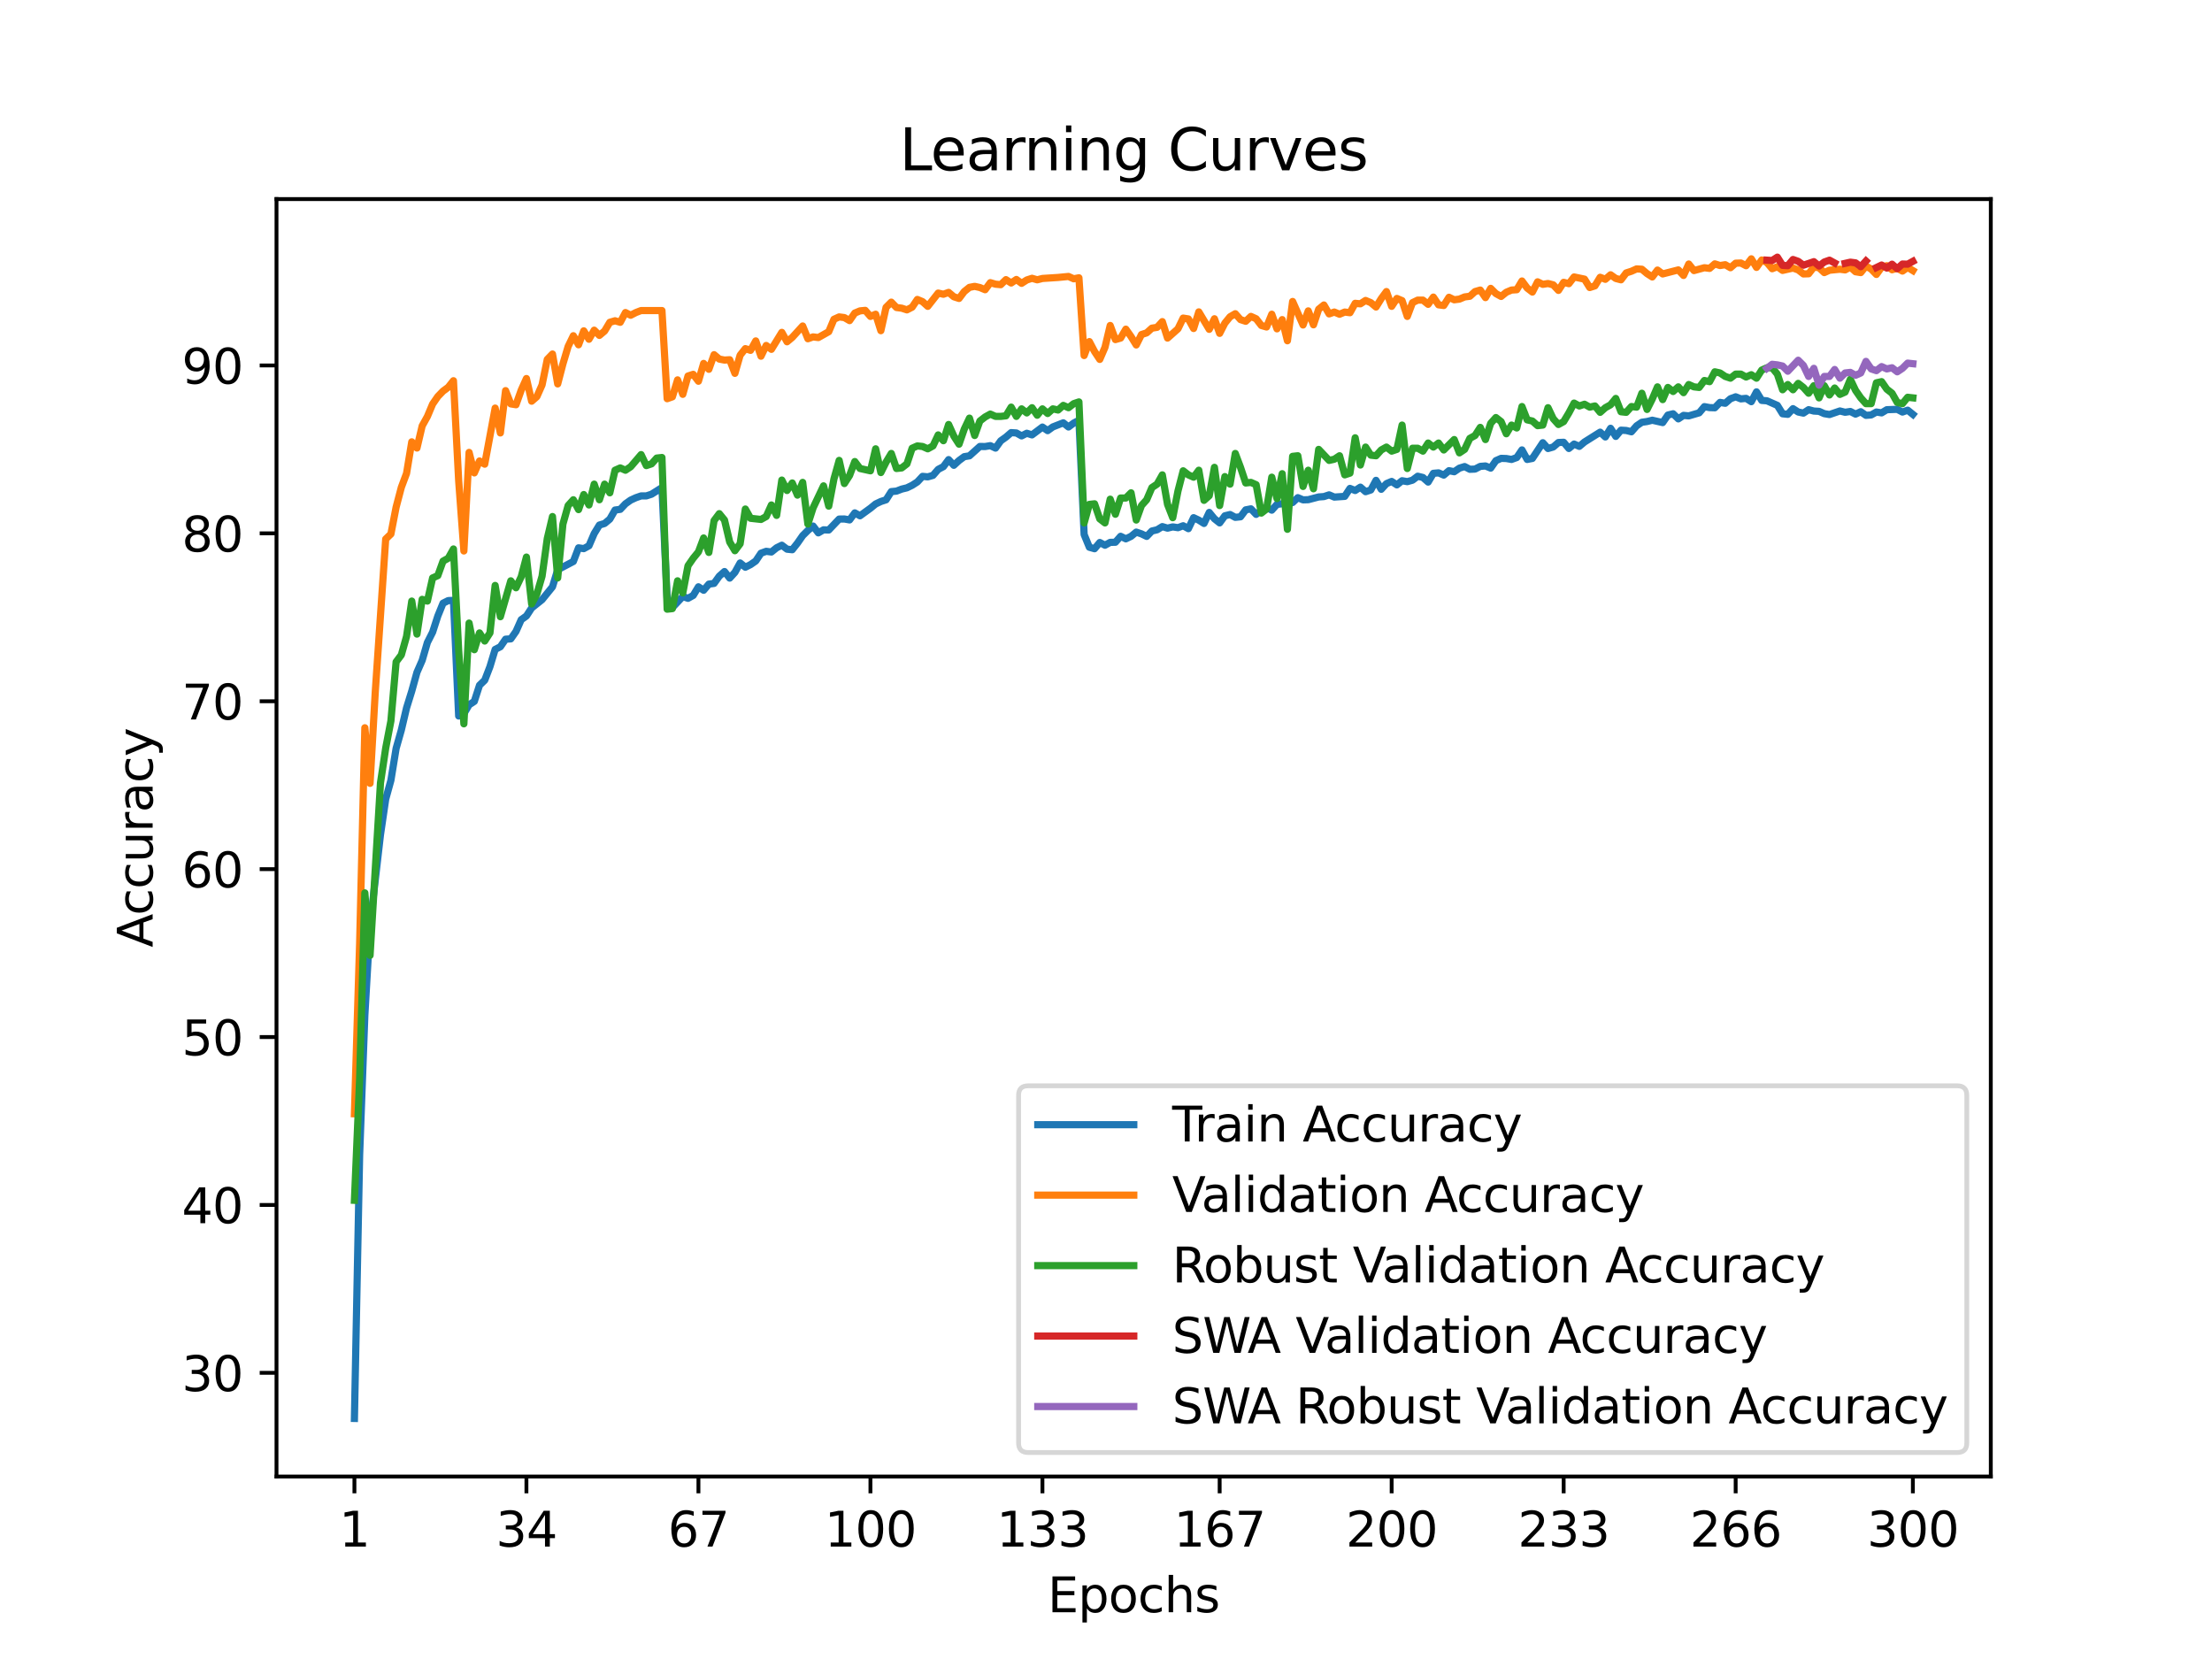 <?xml version="1.0" encoding="utf-8" standalone="no"?>
<!DOCTYPE svg PUBLIC "-//W3C//DTD SVG 1.1//EN"
  "http://www.w3.org/Graphics/SVG/1.1/DTD/svg11.dtd">
<svg xmlns:xlink="http://www.w3.org/1999/xlink" width="460.8pt" height="345.6pt" viewBox="0 0 460.8 345.6" xmlns="http://www.w3.org/2000/svg" version="1.1">
 <defs>
  <style type="text/css">*{stroke-linejoin: round; stroke-linecap: butt}</style>
 </defs>
 <g id="figure_1">
  <g id="patch_1">
   <path d="M 0 345.6 
L 460.8 345.6 
L 460.8 0 
L 0 0 
z
" style="fill: #ffffff"/>
  </g>
  <g id="axes_1">
   <g id="patch_2">
    <path d="M 57.6 307.584 
L 414.72 307.584 
L 414.72 41.472 
L 57.6 41.472 
z
" style="fill: #ffffff"/>
   </g>
   <g id="matplotlib.axis_1">
    <g id="xtick_1">
     <g id="line2d_1">
      <defs>
       <path id="m1b8434d48b" d="M 0 0 
L 0 3.5 
" style="stroke: #000000; stroke-width: 0.8"/>
      </defs>
      <g>
       <use xlink:href="#m1b8434d48b" x="73.833" y="307.584" style="stroke: #000000; stroke-width: 0.8"/>
      </g>
     </g>
     <g id="text_1">
      <!-- 1 -->
      <g transform="translate(70.651 322.182) scale(0.1 -0.1)">
       <defs>
        <path id="DejaVuSans-31" d="M 794 531 
L 1825 531 
L 1825 4091 
L 703 3866 
L 703 4441 
L 1819 4666 
L 2450 4666 
L 2450 531 
L 3481 531 
L 3481 0 
L 794 0 
L 794 531 
z
" transform="scale(0.016)"/>
       </defs>
       <use xlink:href="#DejaVuSans-31"/>
      </g>
     </g>
    </g>
    <g id="xtick_2">
     <g id="line2d_2">
      <g>
       <use xlink:href="#m1b8434d48b" x="109.664" y="307.584" style="stroke: #000000; stroke-width: 0.8"/>
      </g>
     </g>
     <g id="text_2">
      <!-- 34 -->
      <g transform="translate(103.302 322.182) scale(0.1 -0.1)">
       <defs>
        <path id="DejaVuSans-33" d="M 2597 2516 
Q 3050 2419 3304 2112 
Q 3559 1806 3559 1356 
Q 3559 666 3084 287 
Q 2609 -91 1734 -91 
Q 1441 -91 1130 -33 
Q 819 25 488 141 
L 488 750 
Q 750 597 1062 519 
Q 1375 441 1716 441 
Q 2309 441 2620 675 
Q 2931 909 2931 1356 
Q 2931 1769 2642 2001 
Q 2353 2234 1838 2234 
L 1294 2234 
L 1294 2753 
L 1863 2753 
Q 2328 2753 2575 2939 
Q 2822 3125 2822 3475 
Q 2822 3834 2567 4026 
Q 2313 4219 1838 4219 
Q 1578 4219 1281 4162 
Q 984 4106 628 3988 
L 628 4550 
Q 988 4650 1302 4700 
Q 1616 4750 1894 4750 
Q 2613 4750 3031 4423 
Q 3450 4097 3450 3541 
Q 3450 3153 3228 2886 
Q 3006 2619 2597 2516 
z
" transform="scale(0.016)"/>
        <path id="DejaVuSans-34" d="M 2419 4116 
L 825 1625 
L 2419 1625 
L 2419 4116 
z
M 2253 4666 
L 3047 4666 
L 3047 1625 
L 3713 1625 
L 3713 1100 
L 3047 1100 
L 3047 0 
L 2419 0 
L 2419 1100 
L 313 1100 
L 313 1709 
L 2253 4666 
z
" transform="scale(0.016)"/>
       </defs>
       <use xlink:href="#DejaVuSans-33"/>
       <use xlink:href="#DejaVuSans-34" x="63.623"/>
      </g>
     </g>
    </g>
    <g id="xtick_3">
     <g id="line2d_3">
      <g>
       <use xlink:href="#m1b8434d48b" x="145.496" y="307.584" style="stroke: #000000; stroke-width: 0.8"/>
      </g>
     </g>
     <g id="text_3">
      <!-- 67 -->
      <g transform="translate(139.133 322.182) scale(0.1 -0.1)">
       <defs>
        <path id="DejaVuSans-36" d="M 2113 2584 
Q 1688 2584 1439 2293 
Q 1191 2003 1191 1497 
Q 1191 994 1439 701 
Q 1688 409 2113 409 
Q 2538 409 2786 701 
Q 3034 994 3034 1497 
Q 3034 2003 2786 2293 
Q 2538 2584 2113 2584 
z
M 3366 4563 
L 3366 3988 
Q 3128 4100 2886 4159 
Q 2644 4219 2406 4219 
Q 1781 4219 1451 3797 
Q 1122 3375 1075 2522 
Q 1259 2794 1537 2939 
Q 1816 3084 2150 3084 
Q 2853 3084 3261 2657 
Q 3669 2231 3669 1497 
Q 3669 778 3244 343 
Q 2819 -91 2113 -91 
Q 1303 -91 875 529 
Q 447 1150 447 2328 
Q 447 3434 972 4092 
Q 1497 4750 2381 4750 
Q 2619 4750 2861 4703 
Q 3103 4656 3366 4563 
z
" transform="scale(0.016)"/>
        <path id="DejaVuSans-37" d="M 525 4666 
L 3525 4666 
L 3525 4397 
L 1831 0 
L 1172 0 
L 2766 4134 
L 525 4134 
L 525 4666 
z
" transform="scale(0.016)"/>
       </defs>
       <use xlink:href="#DejaVuSans-36"/>
       <use xlink:href="#DejaVuSans-37" x="63.623"/>
      </g>
     </g>
    </g>
    <g id="xtick_4">
     <g id="line2d_4">
      <g>
       <use xlink:href="#m1b8434d48b" x="181.327" y="307.584" style="stroke: #000000; stroke-width: 0.8"/>
      </g>
     </g>
     <g id="text_4">
      <!-- 100 -->
      <g transform="translate(171.783 322.182) scale(0.1 -0.1)">
       <defs>
        <path id="DejaVuSans-30" d="M 2034 4250 
Q 1547 4250 1301 3770 
Q 1056 3291 1056 2328 
Q 1056 1369 1301 889 
Q 1547 409 2034 409 
Q 2525 409 2770 889 
Q 3016 1369 3016 2328 
Q 3016 3291 2770 3770 
Q 2525 4250 2034 4250 
z
M 2034 4750 
Q 2819 4750 3233 4129 
Q 3647 3509 3647 2328 
Q 3647 1150 3233 529 
Q 2819 -91 2034 -91 
Q 1250 -91 836 529 
Q 422 1150 422 2328 
Q 422 3509 836 4129 
Q 1250 4750 2034 4750 
z
" transform="scale(0.016)"/>
       </defs>
       <use xlink:href="#DejaVuSans-31"/>
       <use xlink:href="#DejaVuSans-30" x="63.623"/>
       <use xlink:href="#DejaVuSans-30" x="127.246"/>
      </g>
     </g>
    </g>
    <g id="xtick_5">
     <g id="line2d_5">
      <g>
       <use xlink:href="#m1b8434d48b" x="217.158" y="307.584" style="stroke: #000000; stroke-width: 0.8"/>
      </g>
     </g>
     <g id="text_5">
      <!-- 133 -->
      <g transform="translate(207.615 322.182) scale(0.1 -0.1)">
       <use xlink:href="#DejaVuSans-31"/>
       <use xlink:href="#DejaVuSans-33" x="63.623"/>
       <use xlink:href="#DejaVuSans-33" x="127.246"/>
      </g>
     </g>
    </g>
    <g id="xtick_6">
     <g id="line2d_6">
      <g>
       <use xlink:href="#m1b8434d48b" x="254.076" y="307.584" style="stroke: #000000; stroke-width: 0.8"/>
      </g>
     </g>
     <g id="text_6">
      <!-- 167 -->
      <g transform="translate(244.532 322.182) scale(0.1 -0.1)">
       <use xlink:href="#DejaVuSans-31"/>
       <use xlink:href="#DejaVuSans-36" x="63.623"/>
       <use xlink:href="#DejaVuSans-37" x="127.246"/>
      </g>
     </g>
    </g>
    <g id="xtick_7">
     <g id="line2d_7">
      <g>
       <use xlink:href="#m1b8434d48b" x="289.907" y="307.584" style="stroke: #000000; stroke-width: 0.8"/>
      </g>
     </g>
     <g id="text_7">
      <!-- 200 -->
      <g transform="translate(280.363 322.182) scale(0.1 -0.1)">
       <defs>
        <path id="DejaVuSans-32" d="M 1228 531 
L 3431 531 
L 3431 0 
L 469 0 
L 469 531 
Q 828 903 1448 1529 
Q 2069 2156 2228 2338 
Q 2531 2678 2651 2914 
Q 2772 3150 2772 3378 
Q 2772 3750 2511 3984 
Q 2250 4219 1831 4219 
Q 1534 4219 1204 4116 
Q 875 4013 500 3803 
L 500 4441 
Q 881 4594 1212 4672 
Q 1544 4750 1819 4750 
Q 2544 4750 2975 4387 
Q 3406 4025 3406 3419 
Q 3406 3131 3298 2873 
Q 3191 2616 2906 2266 
Q 2828 2175 2409 1742 
Q 1991 1309 1228 531 
z
" transform="scale(0.016)"/>
       </defs>
       <use xlink:href="#DejaVuSans-32"/>
       <use xlink:href="#DejaVuSans-30" x="63.623"/>
       <use xlink:href="#DejaVuSans-30" x="127.246"/>
      </g>
     </g>
    </g>
    <g id="xtick_8">
     <g id="line2d_8">
      <g>
       <use xlink:href="#m1b8434d48b" x="325.739" y="307.584" style="stroke: #000000; stroke-width: 0.8"/>
      </g>
     </g>
     <g id="text_8">
      <!-- 233 -->
      <g transform="translate(316.195 322.182) scale(0.1 -0.1)">
       <use xlink:href="#DejaVuSans-32"/>
       <use xlink:href="#DejaVuSans-33" x="63.623"/>
       <use xlink:href="#DejaVuSans-33" x="127.246"/>
      </g>
     </g>
    </g>
    <g id="xtick_9">
     <g id="line2d_9">
      <g>
       <use xlink:href="#m1b8434d48b" x="361.57" y="307.584" style="stroke: #000000; stroke-width: 0.8"/>
      </g>
     </g>
     <g id="text_9">
      <!-- 266 -->
      <g transform="translate(352.026 322.182) scale(0.1 -0.1)">
       <use xlink:href="#DejaVuSans-32"/>
       <use xlink:href="#DejaVuSans-36" x="63.623"/>
       <use xlink:href="#DejaVuSans-36" x="127.246"/>
      </g>
     </g>
    </g>
    <g id="xtick_10">
     <g id="line2d_10">
      <g>
       <use xlink:href="#m1b8434d48b" x="398.487" y="307.584" style="stroke: #000000; stroke-width: 0.8"/>
      </g>
     </g>
     <g id="text_10">
      <!-- 300 -->
      <g transform="translate(388.944 322.182) scale(0.1 -0.1)">
       <use xlink:href="#DejaVuSans-33"/>
       <use xlink:href="#DejaVuSans-30" x="63.623"/>
       <use xlink:href="#DejaVuSans-30" x="127.246"/>
      </g>
     </g>
    </g>
    <g id="text_11">
     <!-- Epochs -->
     <g transform="translate(218.244 335.861) scale(0.1 -0.1)">
      <defs>
       <path id="DejaVuSans-45" d="M 628 4666 
L 3578 4666 
L 3578 4134 
L 1259 4134 
L 1259 2753 
L 3481 2753 
L 3481 2222 
L 1259 2222 
L 1259 531 
L 3634 531 
L 3634 0 
L 628 0 
L 628 4666 
z
" transform="scale(0.016)"/>
       <path id="DejaVuSans-70" d="M 1159 525 
L 1159 -1331 
L 581 -1331 
L 581 3500 
L 1159 3500 
L 1159 2969 
Q 1341 3281 1617 3432 
Q 1894 3584 2278 3584 
Q 2916 3584 3314 3078 
Q 3713 2572 3713 1747 
Q 3713 922 3314 415 
Q 2916 -91 2278 -91 
Q 1894 -91 1617 61 
Q 1341 213 1159 525 
z
M 3116 1747 
Q 3116 2381 2855 2742 
Q 2594 3103 2138 3103 
Q 1681 3103 1420 2742 
Q 1159 2381 1159 1747 
Q 1159 1113 1420 752 
Q 1681 391 2138 391 
Q 2594 391 2855 752 
Q 3116 1113 3116 1747 
z
" transform="scale(0.016)"/>
       <path id="DejaVuSans-6f" d="M 1959 3097 
Q 1497 3097 1228 2736 
Q 959 2375 959 1747 
Q 959 1119 1226 758 
Q 1494 397 1959 397 
Q 2419 397 2687 759 
Q 2956 1122 2956 1747 
Q 2956 2369 2687 2733 
Q 2419 3097 1959 3097 
z
M 1959 3584 
Q 2709 3584 3137 3096 
Q 3566 2609 3566 1747 
Q 3566 888 3137 398 
Q 2709 -91 1959 -91 
Q 1206 -91 779 398 
Q 353 888 353 1747 
Q 353 2609 779 3096 
Q 1206 3584 1959 3584 
z
" transform="scale(0.016)"/>
       <path id="DejaVuSans-63" d="M 3122 3366 
L 3122 2828 
Q 2878 2963 2633 3030 
Q 2388 3097 2138 3097 
Q 1578 3097 1268 2742 
Q 959 2388 959 1747 
Q 959 1106 1268 751 
Q 1578 397 2138 397 
Q 2388 397 2633 464 
Q 2878 531 3122 666 
L 3122 134 
Q 2881 22 2623 -34 
Q 2366 -91 2075 -91 
Q 1284 -91 818 406 
Q 353 903 353 1747 
Q 353 2603 823 3093 
Q 1294 3584 2113 3584 
Q 2378 3584 2631 3529 
Q 2884 3475 3122 3366 
z
" transform="scale(0.016)"/>
       <path id="DejaVuSans-68" d="M 3513 2113 
L 3513 0 
L 2938 0 
L 2938 2094 
Q 2938 2591 2744 2837 
Q 2550 3084 2163 3084 
Q 1697 3084 1428 2787 
Q 1159 2491 1159 1978 
L 1159 0 
L 581 0 
L 581 4863 
L 1159 4863 
L 1159 2956 
Q 1366 3272 1645 3428 
Q 1925 3584 2291 3584 
Q 2894 3584 3203 3211 
Q 3513 2838 3513 2113 
z
" transform="scale(0.016)"/>
       <path id="DejaVuSans-73" d="M 2834 3397 
L 2834 2853 
Q 2591 2978 2328 3040 
Q 2066 3103 1784 3103 
Q 1356 3103 1142 2972 
Q 928 2841 928 2578 
Q 928 2378 1081 2264 
Q 1234 2150 1697 2047 
L 1894 2003 
Q 2506 1872 2764 1633 
Q 3022 1394 3022 966 
Q 3022 478 2636 193 
Q 2250 -91 1575 -91 
Q 1294 -91 989 -36 
Q 684 19 347 128 
L 347 722 
Q 666 556 975 473 
Q 1284 391 1588 391 
Q 1994 391 2212 530 
Q 2431 669 2431 922 
Q 2431 1156 2273 1281 
Q 2116 1406 1581 1522 
L 1381 1569 
Q 847 1681 609 1914 
Q 372 2147 372 2553 
Q 372 3047 722 3315 
Q 1072 3584 1716 3584 
Q 2034 3584 2315 3537 
Q 2597 3491 2834 3397 
z
" transform="scale(0.016)"/>
      </defs>
      <use xlink:href="#DejaVuSans-45"/>
      <use xlink:href="#DejaVuSans-70" x="63.184"/>
      <use xlink:href="#DejaVuSans-6f" x="126.66"/>
      <use xlink:href="#DejaVuSans-63" x="187.842"/>
      <use xlink:href="#DejaVuSans-68" x="242.822"/>
      <use xlink:href="#DejaVuSans-73" x="306.201"/>
     </g>
    </g>
   </g>
   <g id="matplotlib.axis_2">
    <g id="ytick_1">
     <g id="line2d_11">
      <defs>
       <path id="m91380b7f02" d="M 0 0 
L -3.5 0 
" style="stroke: #000000; stroke-width: 0.8"/>
      </defs>
      <g>
       <use xlink:href="#m91380b7f02" x="57.6" y="285.988" style="stroke: #000000; stroke-width: 0.8"/>
      </g>
     </g>
     <g id="text_12">
      <!-- 30 -->
      <g transform="translate(37.875 289.787) scale(0.1 -0.1)">
       <use xlink:href="#DejaVuSans-33"/>
       <use xlink:href="#DejaVuSans-30" x="63.623"/>
      </g>
     </g>
    </g>
    <g id="ytick_2">
     <g id="line2d_12">
      <g>
       <use xlink:href="#m91380b7f02" x="57.6" y="251.011" style="stroke: #000000; stroke-width: 0.8"/>
      </g>
     </g>
     <g id="text_13">
      <!-- 40 -->
      <g transform="translate(37.875 254.81) scale(0.1 -0.1)">
       <use xlink:href="#DejaVuSans-34"/>
       <use xlink:href="#DejaVuSans-30" x="63.623"/>
      </g>
     </g>
    </g>
    <g id="ytick_3">
     <g id="line2d_13">
      <g>
       <use xlink:href="#m91380b7f02" x="57.6" y="216.035" style="stroke: #000000; stroke-width: 0.8"/>
      </g>
     </g>
     <g id="text_14">
      <!-- 50 -->
      <g transform="translate(37.875 219.834) scale(0.1 -0.1)">
       <defs>
        <path id="DejaVuSans-35" d="M 691 4666 
L 3169 4666 
L 3169 4134 
L 1269 4134 
L 1269 2991 
Q 1406 3038 1543 3061 
Q 1681 3084 1819 3084 
Q 2600 3084 3056 2656 
Q 3513 2228 3513 1497 
Q 3513 744 3044 326 
Q 2575 -91 1722 -91 
Q 1428 -91 1123 -41 
Q 819 9 494 109 
L 494 744 
Q 775 591 1075 516 
Q 1375 441 1709 441 
Q 2250 441 2565 725 
Q 2881 1009 2881 1497 
Q 2881 1984 2565 2268 
Q 2250 2553 1709 2553 
Q 1456 2553 1204 2497 
Q 953 2441 691 2322 
L 691 4666 
z
" transform="scale(0.016)"/>
       </defs>
       <use xlink:href="#DejaVuSans-35"/>
       <use xlink:href="#DejaVuSans-30" x="63.623"/>
      </g>
     </g>
    </g>
    <g id="ytick_4">
     <g id="line2d_14">
      <g>
       <use xlink:href="#m91380b7f02" x="57.6" y="181.058" style="stroke: #000000; stroke-width: 0.8"/>
      </g>
     </g>
     <g id="text_15">
      <!-- 60 -->
      <g transform="translate(37.875 184.857) scale(0.1 -0.1)">
       <use xlink:href="#DejaVuSans-36"/>
       <use xlink:href="#DejaVuSans-30" x="63.623"/>
      </g>
     </g>
    </g>
    <g id="ytick_5">
     <g id="line2d_15">
      <g>
       <use xlink:href="#m91380b7f02" x="57.6" y="146.081" style="stroke: #000000; stroke-width: 0.8"/>
      </g>
     </g>
     <g id="text_16">
      <!-- 70 -->
      <g transform="translate(37.875 149.88) scale(0.1 -0.1)">
       <use xlink:href="#DejaVuSans-37"/>
       <use xlink:href="#DejaVuSans-30" x="63.623"/>
      </g>
     </g>
    </g>
    <g id="ytick_6">
     <g id="line2d_16">
      <g>
       <use xlink:href="#m91380b7f02" x="57.6" y="111.105" style="stroke: #000000; stroke-width: 0.8"/>
      </g>
     </g>
     <g id="text_17">
      <!-- 80 -->
      <g transform="translate(37.875 114.904) scale(0.1 -0.1)">
       <defs>
        <path id="DejaVuSans-38" d="M 2034 2216 
Q 1584 2216 1326 1975 
Q 1069 1734 1069 1313 
Q 1069 891 1326 650 
Q 1584 409 2034 409 
Q 2484 409 2743 651 
Q 3003 894 3003 1313 
Q 3003 1734 2745 1975 
Q 2488 2216 2034 2216 
z
M 1403 2484 
Q 997 2584 770 2862 
Q 544 3141 544 3541 
Q 544 4100 942 4425 
Q 1341 4750 2034 4750 
Q 2731 4750 3128 4425 
Q 3525 4100 3525 3541 
Q 3525 3141 3298 2862 
Q 3072 2584 2669 2484 
Q 3125 2378 3379 2068 
Q 3634 1759 3634 1313 
Q 3634 634 3220 271 
Q 2806 -91 2034 -91 
Q 1263 -91 848 271 
Q 434 634 434 1313 
Q 434 1759 690 2068 
Q 947 2378 1403 2484 
z
M 1172 3481 
Q 1172 3119 1398 2916 
Q 1625 2713 2034 2713 
Q 2441 2713 2670 2916 
Q 2900 3119 2900 3481 
Q 2900 3844 2670 4047 
Q 2441 4250 2034 4250 
Q 1625 4250 1398 4047 
Q 1172 3844 1172 3481 
z
" transform="scale(0.016)"/>
       </defs>
       <use xlink:href="#DejaVuSans-38"/>
       <use xlink:href="#DejaVuSans-30" x="63.623"/>
      </g>
     </g>
    </g>
    <g id="ytick_7">
     <g id="line2d_17">
      <g>
       <use xlink:href="#m91380b7f02" x="57.6" y="76.128" style="stroke: #000000; stroke-width: 0.8"/>
      </g>
     </g>
     <g id="text_18">
      <!-- 90 -->
      <g transform="translate(37.875 79.927) scale(0.1 -0.1)">
       <defs>
        <path id="DejaVuSans-39" d="M 703 97 
L 703 672 
Q 941 559 1184 500 
Q 1428 441 1663 441 
Q 2288 441 2617 861 
Q 2947 1281 2994 2138 
Q 2813 1869 2534 1725 
Q 2256 1581 1919 1581 
Q 1219 1581 811 2004 
Q 403 2428 403 3163 
Q 403 3881 828 4315 
Q 1253 4750 1959 4750 
Q 2769 4750 3195 4129 
Q 3622 3509 3622 2328 
Q 3622 1225 3098 567 
Q 2575 -91 1691 -91 
Q 1453 -91 1209 -44 
Q 966 3 703 97 
z
M 1959 2075 
Q 2384 2075 2632 2365 
Q 2881 2656 2881 3163 
Q 2881 3666 2632 3958 
Q 2384 4250 1959 4250 
Q 1534 4250 1286 3958 
Q 1038 3666 1038 3163 
Q 1038 2656 1286 2365 
Q 1534 2075 1959 2075 
z
" transform="scale(0.016)"/>
       </defs>
       <use xlink:href="#DejaVuSans-39"/>
       <use xlink:href="#DejaVuSans-30" x="63.623"/>
      </g>
     </g>
    </g>
    <g id="text_19">
     <!-- Accuracy -->
     <g transform="translate(31.795 197.356) rotate(-90) scale(0.1 -0.1)">
      <defs>
       <path id="DejaVuSans-41" d="M 2188 4044 
L 1331 1722 
L 3047 1722 
L 2188 4044 
z
M 1831 4666 
L 2547 4666 
L 4325 0 
L 3669 0 
L 3244 1197 
L 1141 1197 
L 716 0 
L 50 0 
L 1831 4666 
z
" transform="scale(0.016)"/>
       <path id="DejaVuSans-75" d="M 544 1381 
L 544 3500 
L 1119 3500 
L 1119 1403 
Q 1119 906 1312 657 
Q 1506 409 1894 409 
Q 2359 409 2629 706 
Q 2900 1003 2900 1516 
L 2900 3500 
L 3475 3500 
L 3475 0 
L 2900 0 
L 2900 538 
Q 2691 219 2414 64 
Q 2138 -91 1772 -91 
Q 1169 -91 856 284 
Q 544 659 544 1381 
z
M 1991 3584 
L 1991 3584 
z
" transform="scale(0.016)"/>
       <path id="DejaVuSans-72" d="M 2631 2963 
Q 2534 3019 2420 3045 
Q 2306 3072 2169 3072 
Q 1681 3072 1420 2755 
Q 1159 2438 1159 1844 
L 1159 0 
L 581 0 
L 581 3500 
L 1159 3500 
L 1159 2956 
Q 1341 3275 1631 3429 
Q 1922 3584 2338 3584 
Q 2397 3584 2469 3576 
Q 2541 3569 2628 3553 
L 2631 2963 
z
" transform="scale(0.016)"/>
       <path id="DejaVuSans-61" d="M 2194 1759 
Q 1497 1759 1228 1600 
Q 959 1441 959 1056 
Q 959 750 1161 570 
Q 1363 391 1709 391 
Q 2188 391 2477 730 
Q 2766 1069 2766 1631 
L 2766 1759 
L 2194 1759 
z
M 3341 1997 
L 3341 0 
L 2766 0 
L 2766 531 
Q 2569 213 2275 61 
Q 1981 -91 1556 -91 
Q 1019 -91 701 211 
Q 384 513 384 1019 
Q 384 1609 779 1909 
Q 1175 2209 1959 2209 
L 2766 2209 
L 2766 2266 
Q 2766 2663 2505 2880 
Q 2244 3097 1772 3097 
Q 1472 3097 1187 3025 
Q 903 2953 641 2809 
L 641 3341 
Q 956 3463 1253 3523 
Q 1550 3584 1831 3584 
Q 2591 3584 2966 3190 
Q 3341 2797 3341 1997 
z
" transform="scale(0.016)"/>
       <path id="DejaVuSans-79" d="M 2059 -325 
Q 1816 -950 1584 -1140 
Q 1353 -1331 966 -1331 
L 506 -1331 
L 506 -850 
L 844 -850 
Q 1081 -850 1212 -737 
Q 1344 -625 1503 -206 
L 1606 56 
L 191 3500 
L 800 3500 
L 1894 763 
L 2988 3500 
L 3597 3500 
L 2059 -325 
z
" transform="scale(0.016)"/>
      </defs>
      <use xlink:href="#DejaVuSans-41"/>
      <use xlink:href="#DejaVuSans-63" x="66.658"/>
      <use xlink:href="#DejaVuSans-63" x="121.639"/>
      <use xlink:href="#DejaVuSans-75" x="176.619"/>
      <use xlink:href="#DejaVuSans-72" x="239.998"/>
      <use xlink:href="#DejaVuSans-61" x="281.111"/>
      <use xlink:href="#DejaVuSans-63" x="342.391"/>
      <use xlink:href="#DejaVuSans-79" x="397.371"/>
     </g>
    </g>
   </g>
   <g id="line2d_18">
    <path d="M 73.833 295.488 
L 74.919 240.525 
L 76.004 211.48 
L 77.09 192.709 
L 79.262 173.86 
L 80.348 166.485 
L 81.433 162.552 
L 82.519 155.904 
L 83.605 152.076 
L 84.691 147.469 
L 85.777 143.965 
L 86.862 140.05 
L 87.948 137.571 
L 89.034 133.84 
L 90.12 131.694 
L 91.206 128.33 
L 92.291 125.659 
L 93.377 125.116 
L 94.463 125.063 
L 95.549 149.15 
L 96.635 148.677 
L 97.72 146.829 
L 98.806 146.111 
L 99.892 142.748 
L 100.978 141.705 
L 102.064 138.876 
L 103.149 135.285 
L 104.235 134.733 
L 105.321 133.156 
L 106.407 133.086 
L 107.493 131.536 
L 108.578 129.092 
L 109.664 128.321 
L 110.75 126.657 
L 112.922 124.923 
L 115.093 122.243 
L 116.179 118.686 
L 119.436 116.97 
L 120.522 114.123 
L 121.608 114.289 
L 122.694 113.694 
L 123.78 111.154 
L 124.865 109.376 
L 125.951 109.051 
L 127.037 108.141 
L 128.123 106.249 
L 129.209 106.108 
L 130.294 104.952 
L 131.38 104.181 
L 132.466 103.682 
L 133.552 103.306 
L 134.638 103.306 
L 135.723 102.955 
L 137.895 101.58 
L 138.981 124.651 
L 140.067 126.57 
L 142.238 124.266 
L 143.324 124.643 
L 144.41 124.038 
L 145.496 122.243 
L 146.581 122.961 
L 147.667 121.682 
L 148.753 121.533 
L 149.839 120.027 
L 150.925 119.063 
L 152.01 120.43 
L 153.096 119.238 
L 154.182 117.276 
L 155.268 118.161 
L 156.354 117.618 
L 157.439 116.865 
L 158.525 115.244 
L 159.611 114.85 
L 160.697 114.99 
L 161.783 114.114 
L 162.868 113.58 
L 163.954 114.403 
L 165.04 114.517 
L 166.126 113.142 
L 167.212 111.583 
L 168.297 110.505 
L 169.383 109.586 
L 170.469 111.005 
L 171.555 110.374 
L 172.641 110.409 
L 174.812 108.132 
L 175.898 108.114 
L 176.984 108.307 
L 178.07 106.844 
L 179.155 107.449 
L 181.327 105.872 
L 182.413 104.987 
L 183.499 104.471 
L 184.584 104.12 
L 185.67 102.412 
L 186.756 102.307 
L 187.842 101.887 
L 188.928 101.624 
L 190.013 101.098 
L 191.099 100.398 
L 192.185 99.233 
L 193.271 99.338 
L 194.357 99.031 
L 195.442 97.779 
L 196.528 97.209 
L 197.614 95.746 
L 198.7 96.929 
L 199.786 95.93 
L 200.871 95.133 
L 201.957 94.958 
L 204.129 93.005 
L 205.215 93.022 
L 206.3 92.838 
L 207.386 93.347 
L 208.472 91.831 
L 209.558 91.06 
L 210.644 90.123 
L 211.729 90.193 
L 212.815 90.806 
L 213.901 90.255 
L 214.987 90.596 
L 217.158 88.967 
L 218.244 89.711 
L 219.33 88.932 
L 221.502 88.082 
L 222.587 88.949 
L 223.673 88.135 
L 224.759 87.557 
L 225.845 111.355 
L 226.931 114 
L 228.016 114.307 
L 229.102 113.011 
L 230.188 113.58 
L 231.274 112.984 
L 232.36 112.958 
L 233.445 111.723 
L 234.531 112.249 
L 235.617 111.732 
L 236.703 110.847 
L 237.789 111.215 
L 238.875 111.741 
L 239.96 110.619 
L 241.046 110.365 
L 242.132 109.7 
L 243.218 110.024 
L 244.304 109.761 
L 245.389 109.927 
L 246.475 109.524 
L 247.561 110.129 
L 248.647 107.843 
L 249.733 108.36 
L 250.818 109.043 
L 251.904 106.748 
L 252.99 108.07 
L 254.076 108.929 
L 255.162 107.449 
L 256.247 107.186 
L 257.333 107.773 
L 258.419 107.659 
L 259.505 106.214 
L 260.591 106.003 
L 261.676 107.151 
L 262.762 106.31 
L 263.848 105.688 
L 264.934 106.275 
L 266.02 105.066 
L 269.277 104.689 
L 270.363 103.673 
L 271.449 104.129 
L 272.534 104.094 
L 274.706 103.525 
L 275.792 103.446 
L 276.878 103.087 
L 277.963 103.551 
L 280.135 103.402 
L 281.221 101.746 
L 282.307 102.184 
L 283.392 101.484 
L 284.478 102.43 
L 285.564 102.071 
L 286.65 100.065 
L 287.736 101.93 
L 288.821 100.748 
L 289.907 100.292 
L 290.993 101.011 
L 292.079 100.144 
L 293.165 100.336 
L 294.25 100.03 
L 295.336 99.206 
L 296.422 99.469 
L 297.508 100.424 
L 298.594 98.602 
L 299.679 98.506 
L 300.765 98.97 
L 301.851 98.05 
L 302.937 98.269 
L 304.023 97.525 
L 305.108 97.192 
L 306.194 97.761 
L 307.28 97.717 
L 308.366 97.157 
L 309.452 97.069 
L 310.537 97.516 
L 311.623 95.965 
L 312.709 95.484 
L 313.795 95.519 
L 314.881 95.711 
L 315.966 95.317 
L 317.052 93.723 
L 318.138 95.711 
L 319.224 95.501 
L 321.395 92.225 
L 322.481 93.434 
L 323.567 93.119 
L 324.653 92.182 
L 325.739 92.138 
L 326.824 93.425 
L 327.91 92.506 
L 328.996 92.987 
L 330.082 92.076 
L 333.339 90.027 
L 334.425 91.025 
L 335.511 89.221 
L 336.597 90.911 
L 337.682 89.615 
L 338.768 89.676 
L 339.854 89.948 
L 340.94 88.704 
L 342.026 87.968 
L 343.111 87.811 
L 344.197 87.539 
L 346.369 88.03 
L 347.455 86.462 
L 348.54 86.199 
L 349.626 87.259 
L 350.712 86.532 
L 351.798 86.637 
L 353.969 85.998 
L 355.055 84.71 
L 356.141 84.912 
L 357.227 84.947 
L 358.313 83.825 
L 359.398 84.009 
L 360.484 83.063 
L 361.57 82.66 
L 362.656 83.09 
L 363.742 82.985 
L 364.827 83.677 
L 365.913 81.636 
L 366.999 83.414 
L 368.085 83.493 
L 370.256 84.447 
L 371.342 86.199 
L 372.428 86.313 
L 373.514 85.131 
L 374.6 85.831 
L 375.685 86.059 
L 376.771 85.341 
L 377.857 85.63 
L 378.943 85.691 
L 380.029 86.173 
L 381.114 86.357 
L 383.286 85.612 
L 384.372 85.884 
L 385.458 85.717 
L 386.543 86.269 
L 387.629 85.77 
L 388.715 86.523 
L 389.801 86.444 
L 390.887 85.831 
L 391.972 86.006 
L 393.058 85.349 
L 395.23 85.271 
L 396.316 85.84 
L 397.401 85.446 
L 398.487 86.322 
L 398.487 86.322 
" clip-path="url(#pc25eaf1294)" style="fill: none; stroke: #1f77b4; stroke-width: 1.5; stroke-linecap: square"/>
   </g>
   <g id="line2d_19">
    <path d="M 73.833 232.019 
L 74.919 196.553 
L 76.004 151.608 
L 77.09 163.185 
L 78.176 144.123 
L 80.348 112.294 
L 81.433 111.245 
L 82.519 105.648 
L 83.605 101.521 
L 84.691 98.618 
L 85.777 92.042 
L 86.862 93.336 
L 87.948 88.72 
L 89.034 86.761 
L 90.12 84.173 
L 91.206 82.599 
L 92.291 81.479 
L 93.377 80.675 
L 94.463 79.311 
L 95.549 100.122 
L 96.635 114.777 
L 97.72 94.246 
L 98.806 98.513 
L 99.892 96.03 
L 100.978 96.694 
L 103.149 85.012 
L 104.235 90.189 
L 105.321 81.374 
L 106.407 84.138 
L 107.493 84.312 
L 108.578 81.27 
L 109.664 78.856 
L 110.75 83.578 
L 111.836 82.634 
L 112.922 80.185 
L 114.007 74.869 
L 115.093 73.75 
L 116.179 79.975 
L 117.265 75.813 
L 118.351 72.176 
L 119.436 69.937 
L 120.522 71.826 
L 121.608 68.923 
L 122.694 70.672 
L 123.78 68.783 
L 124.865 69.867 
L 125.951 68.958 
L 127.037 67.139 
L 128.123 66.824 
L 129.209 67.139 
L 130.294 65.11 
L 131.38 65.67 
L 132.466 65.11 
L 133.552 64.691 
L 137.895 64.691 
L 138.981 83.053 
L 140.067 82.669 
L 141.152 79.136 
L 142.238 82.144 
L 143.324 78.331 
L 144.41 77.982 
L 145.496 79.416 
L 146.581 75.708 
L 147.667 76.932 
L 148.753 73.889 
L 149.839 74.799 
L 150.925 75.009 
L 152.01 74.939 
L 153.096 77.772 
L 154.182 73.994 
L 155.268 72.63 
L 156.354 72.98 
L 157.439 71.021 
L 158.525 74.204 
L 159.611 71.966 
L 160.697 72.77 
L 162.868 69.238 
L 163.954 71.196 
L 165.04 70.287 
L 167.212 67.908 
L 168.297 70.567 
L 169.383 70.182 
L 170.469 70.322 
L 172.641 69.098 
L 173.726 66.509 
L 174.812 66.02 
L 175.898 66.16 
L 176.984 66.789 
L 178.07 65.215 
L 179.155 64.761 
L 180.241 64.656 
L 181.327 65.915 
L 182.413 65.46 
L 183.499 68.888 
L 184.584 64.026 
L 185.67 62.942 
L 186.756 64.061 
L 187.842 64.201 
L 188.928 64.551 
L 190.013 63.991 
L 191.099 62.382 
L 192.185 62.837 
L 193.271 63.816 
L 195.442 61.053 
L 196.528 61.298 
L 197.614 60.913 
L 198.7 61.822 
L 199.786 62.172 
L 200.871 60.738 
L 201.957 59.864 
L 203.043 59.654 
L 204.129 59.899 
L 205.215 60.353 
L 206.3 58.884 
L 207.386 59.199 
L 208.472 59.304 
L 209.558 58.255 
L 210.644 58.954 
L 211.729 58.22 
L 212.815 59.024 
L 213.901 58.325 
L 214.987 57.975 
L 216.073 58.29 
L 217.158 58.01 
L 220.416 57.8 
L 222.587 57.59 
L 223.673 58.08 
L 224.759 57.87 
L 225.845 74.064 
L 226.931 71.161 
L 228.016 73.225 
L 229.102 74.869 
L 230.188 72.35 
L 231.274 67.804 
L 232.36 70.742 
L 233.445 70.427 
L 234.531 68.573 
L 235.617 70.112 
L 236.703 71.861 
L 237.789 69.692 
L 238.875 69.342 
L 239.96 68.363 
L 241.046 68.188 
L 242.132 66.999 
L 243.218 70.427 
L 245.389 68.503 
L 246.475 66.265 
L 247.561 66.439 
L 248.647 68.433 
L 249.733 64.97 
L 251.904 68.608 
L 252.99 66.404 
L 254.076 69.447 
L 255.162 67.314 
L 256.247 65.985 
L 257.333 65.355 
L 258.419 66.579 
L 259.505 66.929 
L 260.591 65.915 
L 261.676 66.404 
L 262.762 67.804 
L 263.848 68.118 
L 264.934 65.46 
L 266.02 68.503 
L 267.105 66.579 
L 268.191 70.986 
L 269.277 62.802 
L 271.449 67.699 
L 272.534 64.761 
L 273.62 67.664 
L 274.706 64.411 
L 275.792 63.536 
L 276.878 65.39 
L 277.963 65.005 
L 279.049 65.46 
L 280.135 65.005 
L 281.221 65.145 
L 282.307 63.187 
L 283.392 63.292 
L 284.478 62.592 
L 285.564 63.047 
L 286.65 63.956 
L 287.736 62.207 
L 288.821 60.738 
L 289.907 63.816 
L 290.993 62.172 
L 292.079 62.627 
L 293.165 65.915 
L 294.25 63.047 
L 295.336 62.522 
L 296.422 62.522 
L 297.508 63.396 
L 298.594 61.892 
L 299.679 63.501 
L 300.765 63.641 
L 301.851 61.927 
L 302.937 62.452 
L 304.023 62.312 
L 305.108 61.857 
L 306.194 61.718 
L 307.28 60.738 
L 308.366 60.423 
L 309.452 61.997 
L 310.537 60.074 
L 311.623 61.158 
L 312.709 61.753 
L 313.795 60.878 
L 314.881 60.423 
L 315.966 60.353 
L 317.052 58.535 
L 318.138 60.004 
L 319.224 60.843 
L 320.31 58.71 
L 321.395 59.234 
L 322.481 59.059 
L 323.567 59.339 
L 324.653 60.493 
L 325.739 58.814 
L 326.824 59.094 
L 327.91 57.695 
L 330.082 58.15 
L 331.168 59.899 
L 332.253 59.549 
L 333.339 57.765 
L 334.425 58.185 
L 335.511 57.241 
L 336.597 58.01 
L 337.682 58.29 
L 338.768 56.856 
L 339.854 56.506 
L 340.94 56.016 
L 342.026 56.086 
L 343.111 56.996 
L 344.197 57.695 
L 345.283 56.261 
L 346.369 57.066 
L 349.626 56.226 
L 350.712 57.38 
L 351.798 55.002 
L 352.884 56.366 
L 355.055 55.772 
L 356.141 55.911 
L 357.227 54.967 
L 358.313 55.317 
L 359.398 55.142 
L 360.484 55.772 
L 361.57 54.827 
L 362.656 54.792 
L 363.742 55.352 
L 364.827 53.918 
L 365.913 55.702 
L 366.999 54.163 
L 368.085 54.687 
L 369.171 55.981 
L 370.256 55.562 
L 371.342 56.331 
L 373.514 55.841 
L 374.6 56.226 
L 375.685 57.066 
L 376.771 57.031 
L 377.857 55.632 
L 378.943 55.772 
L 380.029 56.786 
L 381.114 56.296 
L 383.286 56.086 
L 384.372 56.226 
L 385.458 55.632 
L 386.543 56.611 
L 387.629 56.786 
L 388.715 55.422 
L 389.801 56.051 
L 390.887 57.171 
L 391.972 55.667 
L 393.058 55.352 
L 394.144 56.191 
L 395.23 55.876 
L 396.316 56.471 
L 397.401 55.702 
L 398.487 56.366 
L 398.487 56.366 
" clip-path="url(#pc25eaf1294)" style="fill: none; stroke: #ff7f0e; stroke-width: 1.5; stroke-linecap: square"/>
   </g>
   <g id="line2d_20">
    <path d="M 73.833 250.046 
L 74.919 224.718 
L 76.004 186.003 
L 77.09 199.029 
L 79.262 163.087 
L 80.348 155.851 
L 81.433 150.182 
L 82.519 137.88 
L 83.605 136.433 
L 84.691 132.573 
L 85.777 125.216 
L 86.862 132.091 
L 87.948 124.854 
L 89.034 125.216 
L 90.12 120.392 
L 91.206 119.909 
L 92.291 116.894 
L 93.377 116.291 
L 94.463 114.361 
L 95.549 135.468 
L 96.635 150.785 
L 97.72 129.799 
L 98.806 135.347 
L 99.892 131.849 
L 100.978 133.538 
L 102.064 131.849 
L 103.149 121.959 
L 104.235 128.472 
L 106.407 120.995 
L 107.493 122.442 
L 108.578 120.15 
L 109.664 116.05 
L 110.75 125.819 
L 111.836 123.769 
L 112.922 120.03 
L 114.007 112.19 
L 115.093 107.607 
L 116.179 120.392 
L 117.265 109.175 
L 118.351 105.315 
L 119.436 104.109 
L 120.522 106.16 
L 121.608 103.024 
L 122.694 105.195 
L 123.78 100.853 
L 124.865 104.109 
L 125.951 100.853 
L 127.037 102.662 
L 128.123 97.958 
L 129.209 97.476 
L 130.294 97.958 
L 131.38 97.235 
L 133.552 94.702 
L 134.638 96.993 
L 135.723 96.632 
L 136.809 95.425 
L 137.895 95.305 
L 138.981 126.904 
L 140.067 126.784 
L 141.152 120.995 
L 142.238 123.527 
L 143.324 117.859 
L 144.41 116.291 
L 145.496 114.964 
L 146.581 112.069 
L 147.667 115.085 
L 148.753 108.451 
L 149.839 107.004 
L 150.925 108.331 
L 152.01 112.914 
L 153.096 114.723 
L 154.182 113.276 
L 155.268 106.039 
L 156.354 107.969 
L 158.525 108.21 
L 159.611 107.607 
L 160.697 105.195 
L 161.783 107.366 
L 162.868 100.009 
L 163.954 102.18 
L 165.04 100.612 
L 166.126 103.144 
L 167.212 100.491 
L 168.297 109.175 
L 169.383 105.798 
L 171.555 101.215 
L 172.641 105.436 
L 173.726 99.767 
L 174.812 95.908 
L 175.898 100.732 
L 176.984 99.044 
L 178.07 96.149 
L 179.155 97.596 
L 181.327 98.079 
L 182.413 93.496 
L 183.499 98.441 
L 184.584 96.27 
L 185.67 94.461 
L 186.756 97.596 
L 187.842 97.476 
L 188.928 96.632 
L 190.013 93.375 
L 191.099 92.893 
L 192.185 93.013 
L 193.271 93.496 
L 194.357 92.893 
L 195.442 90.601 
L 196.528 91.807 
L 197.614 88.43 
L 198.7 90.842 
L 199.786 92.531 
L 200.871 89.395 
L 201.957 87.103 
L 203.043 90.722 
L 204.129 87.706 
L 205.215 86.862 
L 206.3 86.259 
L 207.386 86.742 
L 208.472 86.742 
L 209.558 86.621 
L 210.644 84.812 
L 211.729 86.742 
L 212.815 85.174 
L 213.901 86.018 
L 214.987 84.932 
L 216.073 86.5 
L 217.158 85.174 
L 218.244 86.139 
L 219.33 85.174 
L 220.416 85.415 
L 221.502 84.45 
L 222.587 84.932 
L 223.673 84.088 
L 224.759 83.726 
L 225.845 108.934 
L 226.931 105.074 
L 228.016 104.954 
L 229.102 108.089 
L 230.188 108.934 
L 231.274 103.989 
L 232.36 107.125 
L 233.445 103.747 
L 234.531 103.747 
L 235.617 102.662 
L 236.703 108.331 
L 237.789 105.315 
L 238.875 104.109 
L 239.96 101.576 
L 241.046 100.853 
L 242.132 98.923 
L 243.218 105.074 
L 244.304 107.848 
L 245.389 102.3 
L 246.475 98.079 
L 247.561 98.923 
L 248.647 99.406 
L 249.733 97.958 
L 250.818 104.23 
L 251.904 103.265 
L 252.99 97.355 
L 254.076 105.315 
L 255.162 99.285 
L 256.247 100.853 
L 257.333 94.461 
L 258.419 97.355 
L 259.505 100.612 
L 260.591 100.491 
L 261.676 100.973 
L 262.762 106.883 
L 263.848 106.039 
L 264.934 99.406 
L 266.02 103.868 
L 267.105 98.682 
L 268.191 110.26 
L 269.277 95.064 
L 270.363 94.943 
L 271.449 101.335 
L 272.534 97.958 
L 273.62 101.818 
L 274.706 93.616 
L 276.878 95.908 
L 277.963 95.667 
L 279.049 94.943 
L 280.135 98.923 
L 281.221 98.561 
L 282.307 91.204 
L 283.392 96.873 
L 284.478 93.134 
L 285.564 94.822 
L 286.65 94.943 
L 287.736 93.737 
L 288.821 93.134 
L 289.907 93.978 
L 290.993 93.616 
L 292.079 88.551 
L 293.165 97.596 
L 294.25 93.375 
L 295.336 93.375 
L 296.422 93.978 
L 297.508 92.29 
L 298.594 93.134 
L 299.679 92.29 
L 300.765 93.737 
L 302.937 91.566 
L 304.023 94.34 
L 305.108 93.616 
L 306.194 91.325 
L 307.28 90.722 
L 308.366 89.033 
L 309.452 91.566 
L 310.537 88.189 
L 311.623 86.983 
L 312.709 87.827 
L 313.795 90.36 
L 314.881 88.551 
L 315.966 89.154 
L 317.052 84.691 
L 318.138 87.465 
L 319.224 87.706 
L 320.31 88.671 
L 321.395 88.551 
L 322.481 84.932 
L 323.567 87.224 
L 324.653 88.43 
L 325.739 87.827 
L 326.824 86.018 
L 327.91 83.968 
L 328.996 84.571 
L 330.082 84.209 
L 331.168 84.812 
L 332.253 84.571 
L 333.339 85.897 
L 334.425 84.932 
L 335.511 84.329 
L 336.597 83.003 
L 337.682 85.777 
L 338.768 85.897 
L 339.854 84.691 
L 340.94 84.812 
L 342.026 81.917 
L 343.111 85.294 
L 344.197 83.123 
L 345.283 80.59 
L 346.369 83.244 
L 347.455 80.711 
L 348.54 81.555 
L 349.626 80.59 
L 350.712 81.797 
L 351.798 80.108 
L 352.884 80.59 
L 353.969 80.711 
L 355.055 79.264 
L 356.141 79.505 
L 357.227 77.455 
L 358.313 77.696 
L 359.398 78.42 
L 360.484 78.781 
L 361.57 77.937 
L 362.656 77.937 
L 363.742 78.54 
L 364.827 78.058 
L 365.913 78.781 
L 366.999 77.093 
L 368.085 76.61 
L 369.171 76.61 
L 370.256 77.937 
L 371.342 81.194 
L 372.428 80.108 
L 373.514 81.194 
L 374.6 79.867 
L 375.685 80.711 
L 376.771 81.917 
L 377.857 80.349 
L 378.943 82.882 
L 380.029 80.349 
L 381.114 82.279 
L 382.2 80.832 
L 383.286 82.158 
L 384.372 81.676 
L 385.458 79.023 
L 386.543 81.314 
L 387.629 82.882 
L 388.715 84.088 
L 389.801 84.088 
L 390.887 79.746 
L 391.972 79.505 
L 393.058 81.073 
L 394.144 81.917 
L 395.23 83.847 
L 396.316 84.088 
L 397.401 82.761 
L 398.487 82.882 
L 398.487 82.882 
" clip-path="url(#pc25eaf1294)" style="fill: none; stroke: #2ca02c; stroke-width: 1.5; stroke-linecap: square"/>
   </g>
   <g id="line2d_21">
    <path d="M 368.085 54.198 
L 369.171 54.268 
L 370.256 53.568 
L 371.342 55.282 
L 372.428 55.352 
L 373.514 54.058 
L 374.6 54.442 
L 375.685 55.247 
L 377.857 54.512 
L 378.943 55.422 
L 380.029 54.582 
L 381.114 54.198 
L 382.2 54.792 
M 384.372 54.862 
L 385.458 54.617 
L 386.543 54.757 
L 387.629 55.562 
L 388.715 54.372 
M 390.887 55.737 
L 391.972 55.212 
L 393.058 55.841 
L 394.144 55.037 
L 395.23 55.981 
L 396.316 55.002 
L 397.401 55.037 
L 398.487 54.442 
L 398.487 54.442 
" clip-path="url(#pc25eaf1294)" style="fill: none; stroke: #d62728; stroke-width: 1.5; stroke-linecap: square"/>
   </g>
   <g id="line2d_22">
    <path d="M 368.085 76.731 
L 369.171 75.887 
L 370.256 76.007 
L 371.342 76.249 
L 372.428 77.334 
L 374.6 75.042 
L 375.685 76.128 
L 376.771 78.42 
L 377.857 76.731 
L 378.943 80.229 
L 380.029 78.42 
L 381.114 78.42 
L 382.2 76.972 
L 383.286 78.781 
L 384.372 77.696 
L 385.458 77.575 
L 386.543 78.178 
L 387.629 77.696 
L 388.715 75.284 
L 389.801 76.852 
L 390.887 77.213 
L 391.972 76.369 
L 393.058 76.852 
L 394.144 76.61 
L 395.23 77.455 
L 396.316 76.731 
L 397.401 75.646 
L 398.487 75.766 
L 398.487 75.766 
" clip-path="url(#pc25eaf1294)" style="fill: none; stroke: #9467bd; stroke-width: 1.5; stroke-linecap: square"/>
   </g>
   <g id="patch_3">
    <path d="M 57.6 307.584 
L 57.6 41.472 
" style="fill: none; stroke: #000000; stroke-width: 0.8; stroke-linejoin: miter; stroke-linecap: square"/>
   </g>
   <g id="patch_4">
    <path d="M 414.72 307.584 
L 414.72 41.472 
" style="fill: none; stroke: #000000; stroke-width: 0.8; stroke-linejoin: miter; stroke-linecap: square"/>
   </g>
   <g id="patch_5">
    <path d="M 57.6 307.584 
L 414.72 307.584 
" style="fill: none; stroke: #000000; stroke-width: 0.8; stroke-linejoin: miter; stroke-linecap: square"/>
   </g>
   <g id="patch_6">
    <path d="M 57.6 41.472 
L 414.72 41.472 
" style="fill: none; stroke: #000000; stroke-width: 0.8; stroke-linejoin: miter; stroke-linecap: square"/>
   </g>
   <g id="text_20">
    <!-- Learning Curves -->
    <g transform="translate(187.376 35.472) scale(0.12 -0.12)">
     <defs>
      <path id="DejaVuSans-4c" d="M 628 4666 
L 1259 4666 
L 1259 531 
L 3531 531 
L 3531 0 
L 628 0 
L 628 4666 
z
" transform="scale(0.016)"/>
      <path id="DejaVuSans-65" d="M 3597 1894 
L 3597 1613 
L 953 1613 
Q 991 1019 1311 708 
Q 1631 397 2203 397 
Q 2534 397 2845 478 
Q 3156 559 3463 722 
L 3463 178 
Q 3153 47 2828 -22 
Q 2503 -91 2169 -91 
Q 1331 -91 842 396 
Q 353 884 353 1716 
Q 353 2575 817 3079 
Q 1281 3584 2069 3584 
Q 2775 3584 3186 3129 
Q 3597 2675 3597 1894 
z
M 3022 2063 
Q 3016 2534 2758 2815 
Q 2500 3097 2075 3097 
Q 1594 3097 1305 2825 
Q 1016 2553 972 2059 
L 3022 2063 
z
" transform="scale(0.016)"/>
      <path id="DejaVuSans-6e" d="M 3513 2113 
L 3513 0 
L 2938 0 
L 2938 2094 
Q 2938 2591 2744 2837 
Q 2550 3084 2163 3084 
Q 1697 3084 1428 2787 
Q 1159 2491 1159 1978 
L 1159 0 
L 581 0 
L 581 3500 
L 1159 3500 
L 1159 2956 
Q 1366 3272 1645 3428 
Q 1925 3584 2291 3584 
Q 2894 3584 3203 3211 
Q 3513 2838 3513 2113 
z
" transform="scale(0.016)"/>
      <path id="DejaVuSans-69" d="M 603 3500 
L 1178 3500 
L 1178 0 
L 603 0 
L 603 3500 
z
M 603 4863 
L 1178 4863 
L 1178 4134 
L 603 4134 
L 603 4863 
z
" transform="scale(0.016)"/>
      <path id="DejaVuSans-67" d="M 2906 1791 
Q 2906 2416 2648 2759 
Q 2391 3103 1925 3103 
Q 1463 3103 1205 2759 
Q 947 2416 947 1791 
Q 947 1169 1205 825 
Q 1463 481 1925 481 
Q 2391 481 2648 825 
Q 2906 1169 2906 1791 
z
M 3481 434 
Q 3481 -459 3084 -895 
Q 2688 -1331 1869 -1331 
Q 1566 -1331 1297 -1286 
Q 1028 -1241 775 -1147 
L 775 -588 
Q 1028 -725 1275 -790 
Q 1522 -856 1778 -856 
Q 2344 -856 2625 -561 
Q 2906 -266 2906 331 
L 2906 616 
Q 2728 306 2450 153 
Q 2172 0 1784 0 
Q 1141 0 747 490 
Q 353 981 353 1791 
Q 353 2603 747 3093 
Q 1141 3584 1784 3584 
Q 2172 3584 2450 3431 
Q 2728 3278 2906 2969 
L 2906 3500 
L 3481 3500 
L 3481 434 
z
" transform="scale(0.016)"/>
      <path id="DejaVuSans-20" transform="scale(0.016)"/>
      <path id="DejaVuSans-43" d="M 4122 4306 
L 4122 3641 
Q 3803 3938 3442 4084 
Q 3081 4231 2675 4231 
Q 1875 4231 1450 3742 
Q 1025 3253 1025 2328 
Q 1025 1406 1450 917 
Q 1875 428 2675 428 
Q 3081 428 3442 575 
Q 3803 722 4122 1019 
L 4122 359 
Q 3791 134 3420 21 
Q 3050 -91 2638 -91 
Q 1578 -91 968 557 
Q 359 1206 359 2328 
Q 359 3453 968 4101 
Q 1578 4750 2638 4750 
Q 3056 4750 3426 4639 
Q 3797 4528 4122 4306 
z
" transform="scale(0.016)"/>
      <path id="DejaVuSans-76" d="M 191 3500 
L 800 3500 
L 1894 563 
L 2988 3500 
L 3597 3500 
L 2284 0 
L 1503 0 
L 191 3500 
z
" transform="scale(0.016)"/>
     </defs>
     <use xlink:href="#DejaVuSans-4c"/>
     <use xlink:href="#DejaVuSans-65" x="53.963"/>
     <use xlink:href="#DejaVuSans-61" x="115.486"/>
     <use xlink:href="#DejaVuSans-72" x="176.766"/>
     <use xlink:href="#DejaVuSans-6e" x="216.129"/>
     <use xlink:href="#DejaVuSans-69" x="279.508"/>
     <use xlink:href="#DejaVuSans-6e" x="307.291"/>
     <use xlink:href="#DejaVuSans-67" x="370.67"/>
     <use xlink:href="#DejaVuSans-20" x="434.146"/>
     <use xlink:href="#DejaVuSans-43" x="465.934"/>
     <use xlink:href="#DejaVuSans-75" x="535.758"/>
     <use xlink:href="#DejaVuSans-72" x="599.137"/>
     <use xlink:href="#DejaVuSans-76" x="640.25"/>
     <use xlink:href="#DejaVuSans-65" x="699.43"/>
     <use xlink:href="#DejaVuSans-73" x="760.953"/>
    </g>
   </g>
   <g id="legend_1">
    <g id="patch_7">
     <path d="M 214.189 302.584 
L 407.72 302.584 
Q 409.72 302.584 409.72 300.584 
L 409.72 228.193 
Q 409.72 226.193 407.72 226.193 
L 214.189 226.193 
Q 212.189 226.193 212.189 228.193 
L 212.189 300.584 
Q 212.189 302.584 214.189 302.584 
z
" style="fill: #ffffff; opacity: 0.8; stroke: #cccccc; stroke-linejoin: miter"/>
    </g>
    <g id="line2d_23">
     <path d="M 216.189 234.292 
L 226.189 234.292 
L 236.189 234.292 
" style="fill: none; stroke: #1f77b4; stroke-width: 1.5; stroke-linecap: square"/>
    </g>
    <g id="text_21">
     <!-- Train Accuracy -->
     <g transform="translate(244.189 237.792) scale(0.1 -0.1)">
      <defs>
       <path id="DejaVuSans-54" d="M -19 4666 
L 3928 4666 
L 3928 4134 
L 2272 4134 
L 2272 0 
L 1638 0 
L 1638 4134 
L -19 4134 
L -19 4666 
z
" transform="scale(0.016)"/>
      </defs>
      <use xlink:href="#DejaVuSans-54"/>
      <use xlink:href="#DejaVuSans-72" x="46.334"/>
      <use xlink:href="#DejaVuSans-61" x="87.447"/>
      <use xlink:href="#DejaVuSans-69" x="148.727"/>
      <use xlink:href="#DejaVuSans-6e" x="176.51"/>
      <use xlink:href="#DejaVuSans-20" x="239.889"/>
      <use xlink:href="#DejaVuSans-41" x="271.676"/>
      <use xlink:href="#DejaVuSans-63" x="338.334"/>
      <use xlink:href="#DejaVuSans-63" x="393.314"/>
      <use xlink:href="#DejaVuSans-75" x="448.295"/>
      <use xlink:href="#DejaVuSans-72" x="511.674"/>
      <use xlink:href="#DejaVuSans-61" x="552.787"/>
      <use xlink:href="#DejaVuSans-63" x="614.066"/>
      <use xlink:href="#DejaVuSans-79" x="669.047"/>
     </g>
    </g>
    <g id="line2d_24">
     <path d="M 216.189 248.97 
L 226.189 248.97 
L 236.189 248.97 
" style="fill: none; stroke: #ff7f0e; stroke-width: 1.5; stroke-linecap: square"/>
    </g>
    <g id="text_22">
     <!-- Validation Accuracy -->
     <g transform="translate(244.189 252.47) scale(0.1 -0.1)">
      <defs>
       <path id="DejaVuSans-56" d="M 1831 0 
L 50 4666 
L 709 4666 
L 2188 738 
L 3669 4666 
L 4325 4666 
L 2547 0 
L 1831 0 
z
" transform="scale(0.016)"/>
       <path id="DejaVuSans-6c" d="M 603 4863 
L 1178 4863 
L 1178 0 
L 603 0 
L 603 4863 
z
" transform="scale(0.016)"/>
       <path id="DejaVuSans-64" d="M 2906 2969 
L 2906 4863 
L 3481 4863 
L 3481 0 
L 2906 0 
L 2906 525 
Q 2725 213 2448 61 
Q 2172 -91 1784 -91 
Q 1150 -91 751 415 
Q 353 922 353 1747 
Q 353 2572 751 3078 
Q 1150 3584 1784 3584 
Q 2172 3584 2448 3432 
Q 2725 3281 2906 2969 
z
M 947 1747 
Q 947 1113 1208 752 
Q 1469 391 1925 391 
Q 2381 391 2643 752 
Q 2906 1113 2906 1747 
Q 2906 2381 2643 2742 
Q 2381 3103 1925 3103 
Q 1469 3103 1208 2742 
Q 947 2381 947 1747 
z
" transform="scale(0.016)"/>
       <path id="DejaVuSans-74" d="M 1172 4494 
L 1172 3500 
L 2356 3500 
L 2356 3053 
L 1172 3053 
L 1172 1153 
Q 1172 725 1289 603 
Q 1406 481 1766 481 
L 2356 481 
L 2356 0 
L 1766 0 
Q 1100 0 847 248 
Q 594 497 594 1153 
L 594 3053 
L 172 3053 
L 172 3500 
L 594 3500 
L 594 4494 
L 1172 4494 
z
" transform="scale(0.016)"/>
      </defs>
      <use xlink:href="#DejaVuSans-56"/>
      <use xlink:href="#DejaVuSans-61" x="60.658"/>
      <use xlink:href="#DejaVuSans-6c" x="121.938"/>
      <use xlink:href="#DejaVuSans-69" x="149.721"/>
      <use xlink:href="#DejaVuSans-64" x="177.504"/>
      <use xlink:href="#DejaVuSans-61" x="240.98"/>
      <use xlink:href="#DejaVuSans-74" x="302.26"/>
      <use xlink:href="#DejaVuSans-69" x="341.469"/>
      <use xlink:href="#DejaVuSans-6f" x="369.252"/>
      <use xlink:href="#DejaVuSans-6e" x="430.434"/>
      <use xlink:href="#DejaVuSans-20" x="493.812"/>
      <use xlink:href="#DejaVuSans-41" x="525.6"/>
      <use xlink:href="#DejaVuSans-63" x="592.258"/>
      <use xlink:href="#DejaVuSans-63" x="647.238"/>
      <use xlink:href="#DejaVuSans-75" x="702.219"/>
      <use xlink:href="#DejaVuSans-72" x="765.598"/>
      <use xlink:href="#DejaVuSans-61" x="806.711"/>
      <use xlink:href="#DejaVuSans-63" x="867.99"/>
      <use xlink:href="#DejaVuSans-79" x="922.971"/>
     </g>
    </g>
    <g id="line2d_25">
     <path d="M 216.189 263.648 
L 226.189 263.648 
L 236.189 263.648 
" style="fill: none; stroke: #2ca02c; stroke-width: 1.5; stroke-linecap: square"/>
    </g>
    <g id="text_23">
     <!-- Robust Validation Accuracy -->
     <g transform="translate(244.189 267.148) scale(0.1 -0.1)">
      <defs>
       <path id="DejaVuSans-52" d="M 2841 2188 
Q 3044 2119 3236 1894 
Q 3428 1669 3622 1275 
L 4263 0 
L 3584 0 
L 2988 1197 
Q 2756 1666 2539 1819 
Q 2322 1972 1947 1972 
L 1259 1972 
L 1259 0 
L 628 0 
L 628 4666 
L 2053 4666 
Q 2853 4666 3247 4331 
Q 3641 3997 3641 3322 
Q 3641 2881 3436 2590 
Q 3231 2300 2841 2188 
z
M 1259 4147 
L 1259 2491 
L 2053 2491 
Q 2509 2491 2742 2702 
Q 2975 2913 2975 3322 
Q 2975 3731 2742 3939 
Q 2509 4147 2053 4147 
L 1259 4147 
z
" transform="scale(0.016)"/>
       <path id="DejaVuSans-62" d="M 3116 1747 
Q 3116 2381 2855 2742 
Q 2594 3103 2138 3103 
Q 1681 3103 1420 2742 
Q 1159 2381 1159 1747 
Q 1159 1113 1420 752 
Q 1681 391 2138 391 
Q 2594 391 2855 752 
Q 3116 1113 3116 1747 
z
M 1159 2969 
Q 1341 3281 1617 3432 
Q 1894 3584 2278 3584 
Q 2916 3584 3314 3078 
Q 3713 2572 3713 1747 
Q 3713 922 3314 415 
Q 2916 -91 2278 -91 
Q 1894 -91 1617 61 
Q 1341 213 1159 525 
L 1159 0 
L 581 0 
L 581 4863 
L 1159 4863 
L 1159 2969 
z
" transform="scale(0.016)"/>
      </defs>
      <use xlink:href="#DejaVuSans-52"/>
      <use xlink:href="#DejaVuSans-6f" x="64.982"/>
      <use xlink:href="#DejaVuSans-62" x="126.164"/>
      <use xlink:href="#DejaVuSans-75" x="189.641"/>
      <use xlink:href="#DejaVuSans-73" x="253.02"/>
      <use xlink:href="#DejaVuSans-74" x="305.119"/>
      <use xlink:href="#DejaVuSans-20" x="344.328"/>
      <use xlink:href="#DejaVuSans-56" x="376.115"/>
      <use xlink:href="#DejaVuSans-61" x="436.773"/>
      <use xlink:href="#DejaVuSans-6c" x="498.053"/>
      <use xlink:href="#DejaVuSans-69" x="525.836"/>
      <use xlink:href="#DejaVuSans-64" x="553.619"/>
      <use xlink:href="#DejaVuSans-61" x="617.096"/>
      <use xlink:href="#DejaVuSans-74" x="678.375"/>
      <use xlink:href="#DejaVuSans-69" x="717.584"/>
      <use xlink:href="#DejaVuSans-6f" x="745.367"/>
      <use xlink:href="#DejaVuSans-6e" x="806.549"/>
      <use xlink:href="#DejaVuSans-20" x="869.928"/>
      <use xlink:href="#DejaVuSans-41" x="901.715"/>
      <use xlink:href="#DejaVuSans-63" x="968.373"/>
      <use xlink:href="#DejaVuSans-63" x="1023.354"/>
      <use xlink:href="#DejaVuSans-75" x="1078.334"/>
      <use xlink:href="#DejaVuSans-72" x="1141.713"/>
      <use xlink:href="#DejaVuSans-61" x="1182.826"/>
      <use xlink:href="#DejaVuSans-63" x="1244.105"/>
      <use xlink:href="#DejaVuSans-79" x="1299.086"/>
     </g>
    </g>
    <g id="line2d_26">
     <path d="M 216.189 278.326 
L 226.189 278.326 
L 236.189 278.326 
" style="fill: none; stroke: #d62728; stroke-width: 1.5; stroke-linecap: square"/>
    </g>
    <g id="text_24">
     <!-- SWA Validation Accuracy -->
     <g transform="translate(244.189 281.826) scale(0.1 -0.1)">
      <defs>
       <path id="DejaVuSans-53" d="M 3425 4513 
L 3425 3897 
Q 3066 4069 2747 4153 
Q 2428 4238 2131 4238 
Q 1616 4238 1336 4038 
Q 1056 3838 1056 3469 
Q 1056 3159 1242 3001 
Q 1428 2844 1947 2747 
L 2328 2669 
Q 3034 2534 3370 2195 
Q 3706 1856 3706 1288 
Q 3706 609 3251 259 
Q 2797 -91 1919 -91 
Q 1588 -91 1214 -16 
Q 841 59 441 206 
L 441 856 
Q 825 641 1194 531 
Q 1563 422 1919 422 
Q 2459 422 2753 634 
Q 3047 847 3047 1241 
Q 3047 1584 2836 1778 
Q 2625 1972 2144 2069 
L 1759 2144 
Q 1053 2284 737 2584 
Q 422 2884 422 3419 
Q 422 4038 858 4394 
Q 1294 4750 2059 4750 
Q 2388 4750 2728 4690 
Q 3069 4631 3425 4513 
z
" transform="scale(0.016)"/>
       <path id="DejaVuSans-57" d="M 213 4666 
L 850 4666 
L 1831 722 
L 2809 4666 
L 3519 4666 
L 4500 722 
L 5478 4666 
L 6119 4666 
L 4947 0 
L 4153 0 
L 3169 4050 
L 2175 0 
L 1381 0 
L 213 4666 
z
" transform="scale(0.016)"/>
      </defs>
      <use xlink:href="#DejaVuSans-53"/>
      <use xlink:href="#DejaVuSans-57" x="63.477"/>
      <use xlink:href="#DejaVuSans-41" x="156.854"/>
      <use xlink:href="#DejaVuSans-20" x="225.262"/>
      <use xlink:href="#DejaVuSans-56" x="257.049"/>
      <use xlink:href="#DejaVuSans-61" x="317.707"/>
      <use xlink:href="#DejaVuSans-6c" x="378.986"/>
      <use xlink:href="#DejaVuSans-69" x="406.77"/>
      <use xlink:href="#DejaVuSans-64" x="434.553"/>
      <use xlink:href="#DejaVuSans-61" x="498.029"/>
      <use xlink:href="#DejaVuSans-74" x="559.309"/>
      <use xlink:href="#DejaVuSans-69" x="598.518"/>
      <use xlink:href="#DejaVuSans-6f" x="626.301"/>
      <use xlink:href="#DejaVuSans-6e" x="687.482"/>
      <use xlink:href="#DejaVuSans-20" x="750.861"/>
      <use xlink:href="#DejaVuSans-41" x="782.648"/>
      <use xlink:href="#DejaVuSans-63" x="849.307"/>
      <use xlink:href="#DejaVuSans-63" x="904.287"/>
      <use xlink:href="#DejaVuSans-75" x="959.268"/>
      <use xlink:href="#DejaVuSans-72" x="1022.646"/>
      <use xlink:href="#DejaVuSans-61" x="1063.76"/>
      <use xlink:href="#DejaVuSans-63" x="1125.039"/>
      <use xlink:href="#DejaVuSans-79" x="1180.02"/>
     </g>
    </g>
    <g id="line2d_27">
     <path d="M 216.189 293.004 
L 226.189 293.004 
L 236.189 293.004 
" style="fill: none; stroke: #9467bd; stroke-width: 1.5; stroke-linecap: square"/>
    </g>
    <g id="text_25">
     <!-- SWA Robust Validation Accuracy -->
     <g transform="translate(244.189 296.504) scale(0.1 -0.1)">
      <use xlink:href="#DejaVuSans-53"/>
      <use xlink:href="#DejaVuSans-57" x="63.477"/>
      <use xlink:href="#DejaVuSans-41" x="156.854"/>
      <use xlink:href="#DejaVuSans-20" x="225.262"/>
      <use xlink:href="#DejaVuSans-52" x="257.049"/>
      <use xlink:href="#DejaVuSans-6f" x="322.031"/>
      <use xlink:href="#DejaVuSans-62" x="383.213"/>
      <use xlink:href="#DejaVuSans-75" x="446.689"/>
      <use xlink:href="#DejaVuSans-73" x="510.068"/>
      <use xlink:href="#DejaVuSans-74" x="562.168"/>
      <use xlink:href="#DejaVuSans-20" x="601.377"/>
      <use xlink:href="#DejaVuSans-56" x="633.164"/>
      <use xlink:href="#DejaVuSans-61" x="693.822"/>
      <use xlink:href="#DejaVuSans-6c" x="755.102"/>
      <use xlink:href="#DejaVuSans-69" x="782.885"/>
      <use xlink:href="#DejaVuSans-64" x="810.668"/>
      <use xlink:href="#DejaVuSans-61" x="874.145"/>
      <use xlink:href="#DejaVuSans-74" x="935.424"/>
      <use xlink:href="#DejaVuSans-69" x="974.633"/>
      <use xlink:href="#DejaVuSans-6f" x="1002.416"/>
      <use xlink:href="#DejaVuSans-6e" x="1063.598"/>
      <use xlink:href="#DejaVuSans-20" x="1126.977"/>
      <use xlink:href="#DejaVuSans-41" x="1158.764"/>
      <use xlink:href="#DejaVuSans-63" x="1225.422"/>
      <use xlink:href="#DejaVuSans-63" x="1280.402"/>
      <use xlink:href="#DejaVuSans-75" x="1335.383"/>
      <use xlink:href="#DejaVuSans-72" x="1398.762"/>
      <use xlink:href="#DejaVuSans-61" x="1439.875"/>
      <use xlink:href="#DejaVuSans-63" x="1501.154"/>
      <use xlink:href="#DejaVuSans-79" x="1556.135"/>
     </g>
    </g>
   </g>
  </g>
 </g>
 <defs>
  <clipPath id="pc25eaf1294">
   <rect x="57.6" y="41.472" width="357.12" height="266.112"/>
  </clipPath>
 </defs>
</svg>

